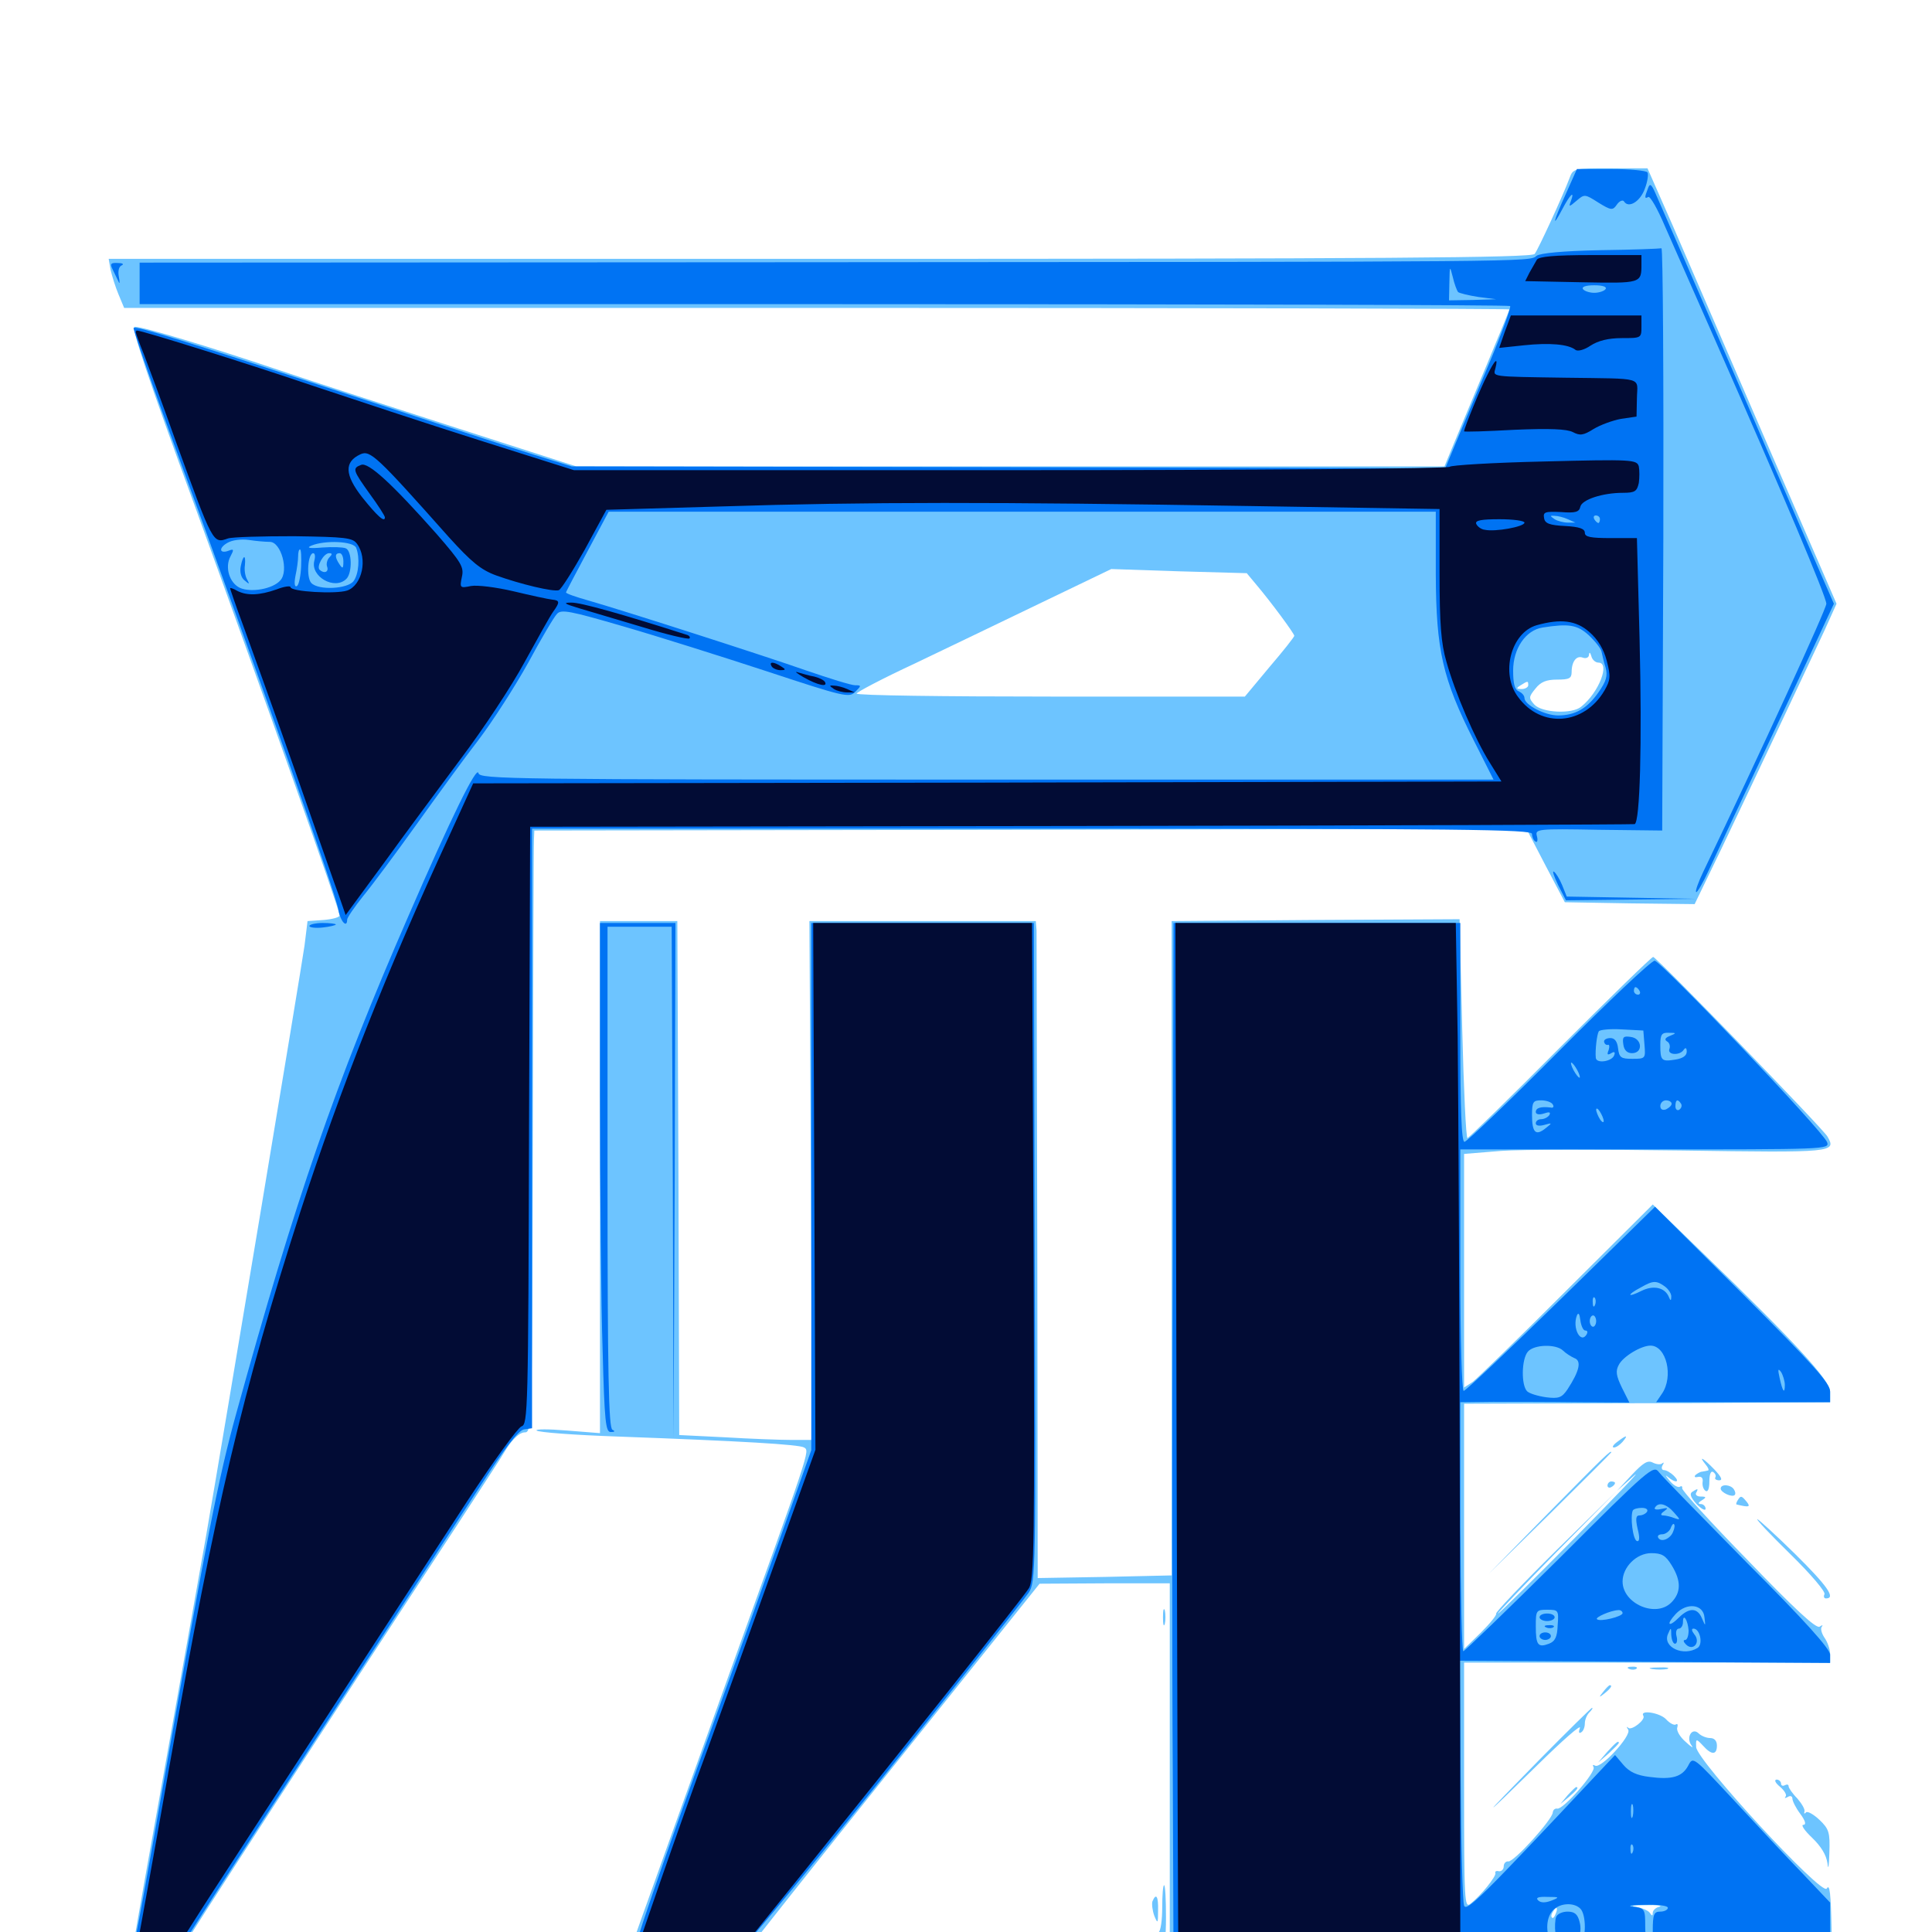 <svg xmlns="http://www.w3.org/2000/svg" viewBox="0 -1000 1000 1000">
	<path fill="#6dc4ff" d="M812.305 -907.617C809.18 -899.219 796.289 -871.094 794.336 -868.555C792.773 -866.602 716.602 -866.016 424.414 -866.016H56.25L57.227 -860.352C58.008 -857.031 59.766 -851.367 61.328 -847.656L64.258 -840.625H422.656C619.922 -840.625 781.25 -840.234 781.25 -839.844C781.25 -839.453 775.977 -826.562 769.531 -811.133C763.086 -795.703 755.469 -777.539 752.734 -770.898L747.656 -758.594H523.047H298.242L237.5 -778.125C204.102 -788.867 162.305 -802.344 144.531 -808.398C108.594 -820.508 74.219 -830.859 69.727 -830.859C67.773 -830.859 76.367 -804.883 100.977 -737.695C136.719 -639.453 175.781 -529.297 175.781 -526.172C175.781 -525.195 172.07 -524.219 167.578 -523.828L159.18 -523.242L157.617 -510.547C155.859 -498.047 115.82 -257.812 106.641 -204.883C103.906 -189.844 94.727 -137.5 85.938 -88.672C77.148 -39.844 69.531 3.32 68.945 7.031L67.969 13.867L336.328 13.477C513.672 13.086 605.859 13.672 608.398 14.844C610.938 16.211 670.117 16.602 780.273 16.406L948.242 15.82L948.047 0.195C947.656 -20.312 947.07 -25.195 945.508 -22.461C942.969 -18.555 878.32 -88.672 877.93 -95.703C877.734 -100.195 877.93 -100.195 881.445 -96.484C885.938 -91.406 888.672 -91.602 888.672 -96.484C888.672 -99.023 887.305 -100.391 885.156 -100.391C883.203 -100.391 880.469 -101.562 879.297 -102.734C875.781 -106.25 872.461 -100.586 875.586 -96.484C876.758 -94.922 875.391 -95.703 872.461 -98.438C869.531 -100.977 867.578 -104.297 868.164 -105.859C868.555 -107.227 868.359 -108.008 867.383 -107.422C866.602 -106.836 864.258 -108.008 862.305 -110.156C859.18 -113.477 848.633 -115.234 850.586 -111.914C851.953 -109.961 844.531 -104.102 842.773 -105.664C841.992 -106.641 841.797 -106.055 842.773 -104.688C844.531 -101.562 828.516 -84.18 825.586 -86.133C824.414 -86.719 824.219 -86.523 824.805 -85.352C826.367 -83.008 809.18 -63.281 806.055 -63.867C804.883 -64.062 803.906 -63.281 803.711 -61.914C803.711 -58.398 783.398 -35.938 780.664 -36.523C779.492 -36.719 778.32 -35.547 778.32 -33.984C778.32 -32.422 777.148 -31.25 775.781 -31.445C774.414 -31.836 773.633 -31.25 774.023 -30.469C774.414 -28.711 766.602 -18.945 761.133 -14.648C758.008 -12.109 757.812 -15.625 757.812 -75.781V-139.453H852.539H947.266V-143.945C947.266 -146.289 945.898 -150.195 944.336 -152.344C942.773 -154.688 942.188 -157.227 942.969 -158.008C943.75 -158.984 943.164 -158.984 941.797 -158.008C939.844 -157.031 928.516 -167.578 904.688 -192.383C885.547 -211.914 870.312 -228.711 870.703 -229.688C870.898 -230.664 870.312 -231.055 869.531 -230.469C868.555 -229.883 866.016 -231.25 864.062 -233.789C862.109 -236.133 861.719 -236.914 863.281 -235.547C867.188 -232.227 869.922 -232.617 866.406 -236.133C864.844 -237.695 862.5 -239.062 861.328 -239.062C860.156 -239.062 859.766 -240.234 860.547 -241.602C861.328 -242.773 861.328 -243.359 860.352 -242.578C859.57 -241.797 857.422 -241.992 855.469 -242.969C852.93 -244.336 850.586 -242.969 844.531 -236.523L836.914 -228.32L845.703 -236.133C850.586 -240.43 836.914 -226.172 815.43 -204.297C793.945 -182.617 775.977 -164.844 775.391 -164.844C774.805 -164.844 788.477 -179.102 805.664 -196.68L836.914 -228.32L805.273 -197.266C787.891 -180.078 774.023 -165.43 774.414 -164.844C774.805 -164.062 771.289 -159.766 766.602 -155.078L757.812 -146.484V-209.961V-273.438L819.922 -273.633C853.906 -273.633 896.484 -273.828 914.648 -274.023L947.266 -274.219V-279.688C947.266 -285.547 928.906 -305.469 881.25 -351.562L855.469 -376.562L810.938 -332.227C786.523 -307.812 764.648 -286.523 762.305 -284.766L757.812 -281.836V-342.188V-402.734L776.953 -404.297C787.305 -405.078 829.492 -405.078 870.703 -404.492C949.414 -403.32 950.586 -403.516 945.898 -411.719C943.555 -415.82 857.422 -504.688 855.664 -504.688C854.883 -504.688 833.203 -483.594 807.422 -457.812C781.836 -432.031 760.156 -410.938 759.57 -410.938C758.789 -410.938 757.617 -436.523 756.836 -467.578L755.469 -524.219L680.859 -523.828L606.445 -523.242V-353.906V-184.57L571.875 -183.789L537.109 -183.203L536.914 -348.438C536.719 -439.258 536.523 -515.625 536.523 -518.359L536.133 -523.242H477.539H418.945L419.727 -388.867L420.312 -254.688H409.766C403.906 -254.688 388.281 -255.273 375.391 -256.055L351.562 -257.227L351.172 -390.234L350.586 -523.242H330.664H310.547V-390.82V-258.203L293.359 -259.57C283.984 -260.352 276.953 -260.352 277.734 -259.57C278.711 -258.594 297.461 -257.227 319.727 -256.445C383.984 -254.102 413.672 -252.344 416.211 -250.781C419.141 -248.828 419.922 -251.172 375 -126.758C354.883 -70.898 335.742 -17.383 332.227 -7.617L325.977 9.961H209.961C146.094 9.961 93.75 9.766 93.75 9.375C93.75 8.398 173.242 -114.062 236.719 -210.742C247.852 -227.93 259.57 -245.703 262.305 -250.391C265.625 -255.469 269.141 -258.594 271.484 -258.594C275.391 -258.594 275.391 -260.352 275.781 -409.57C275.977 -492.383 276.172 -562.5 276.367 -565.234L276.562 -570.117L533.203 -570.508L790.039 -571.094L800 -551.953L809.961 -533.008L843.555 -532.422L877.148 -532.031L891.016 -560.742C906.25 -592.578 934.375 -652.344 944.336 -673.633L950.586 -687.5L914.648 -770.312C894.922 -816.016 872.852 -866.797 865.82 -883.203L852.734 -912.891H833.594C814.453 -912.891 814.258 -912.891 812.305 -907.617ZM650.195 -697.461C657.812 -688.477 669.922 -672.07 669.922 -670.898C669.922 -670.312 664.062 -662.891 657.031 -654.688L644.336 -639.453H543.945C488.672 -639.453 443.359 -640.039 443.359 -641.016C443.555 -641.797 456.836 -648.828 473.242 -656.445C489.648 -664.258 519.141 -678.516 539.062 -688.086L575.195 -705.469L610.156 -704.297L645.312 -703.32ZM827.344 -657.031C833.594 -657.031 827.539 -641.406 818.359 -634.18C813.672 -630.273 798.047 -631.055 794.141 -635.352C791.211 -638.672 791.211 -639.258 794.727 -643.555C797.461 -647.07 800.391 -648.242 806.055 -648.242C812.109 -648.242 813.477 -648.828 813.477 -652.148C813.477 -657.617 816.016 -660.938 819.336 -659.57C821.094 -658.984 822.461 -659.766 822.461 -661.133C822.656 -662.695 823.047 -662.305 823.633 -660.547C824.023 -658.594 825.781 -657.031 827.344 -657.031ZM791.016 -645.312C791.016 -644.336 789.453 -643.359 787.695 -643.359C784.766 -643.359 784.57 -643.75 787.109 -645.312C790.82 -647.656 791.016 -647.656 791.016 -645.312ZM605.469 -85.352V9.961H496.094C435.938 9.961 386.914 9.57 387.305 8.984C387.5 8.203 421.484 -34.57 462.891 -86.328L538.086 -180.273L571.875 -180.469H605.469ZM803.32 -165.43C804.492 -166.016 803.125 -166.406 799.805 -166.406C796.68 -166.406 795.508 -166.016 797.461 -165.43C799.219 -165.039 801.953 -165.039 803.32 -165.43ZM837.891 -164.062C837.891 -165.625 830.273 -164.844 829.297 -163.086C828.711 -162.305 830.469 -161.914 833.008 -162.5C835.742 -162.891 837.891 -163.672 837.891 -164.062ZM858.984 -13.086C857.031 -12.695 855.469 -11.133 855.469 -9.961C855.469 -8.203 855.078 -8.203 853.906 -9.961C853.125 -11.133 849.805 -12.5 846.68 -13.086C843.359 -13.477 845.703 -13.867 851.562 -13.867C857.422 -14.062 860.742 -13.672 858.984 -13.086ZM805.273 -9.57C804.688 -7.812 803.711 -6.836 803.32 -7.422C802.734 -8.008 802.93 -9.18 803.711 -10.352C805.469 -13.477 806.641 -12.891 805.273 -9.57ZM854.883 5.469C854.297 7.031 853.711 6.445 853.711 4.297C853.516 2.148 854.102 0.977 854.688 1.758C855.273 2.344 855.469 4.102 854.883 5.469ZM601.953 -162.891C601.953 -159.18 602.344 -157.617 602.93 -159.57C603.32 -161.328 603.32 -164.453 602.93 -166.406C602.344 -168.164 601.953 -166.602 601.953 -162.891ZM601.562 -12.695C601.562 -6.25 600.781 -0.391 599.609 0.195C598.633 0.781 597.656 2.344 597.656 3.32C597.656 4.492 598.438 4.688 599.609 4.102C600.781 3.516 600.977 4.297 600.391 5.859C599.805 7.617 600.195 8.984 601.367 8.984C602.734 8.984 603.516 3.125 603.516 -7.617C603.516 -16.797 603.125 -24.219 602.539 -24.219C601.953 -24.219 601.562 -18.945 601.562 -12.695ZM596.484 -15.82C596.094 -14.453 596.484 -11.133 597.461 -8.398C599.219 -4.102 599.414 -4.297 599.414 -11.133C599.609 -18.359 598.438 -20.508 596.484 -15.82ZM837.109 -253.711C834.961 -252.148 834.18 -250.781 835.352 -250.781C836.523 -250.781 838.477 -252.148 839.844 -253.711C842.969 -257.422 841.992 -257.422 837.109 -253.711ZM801.758 -217.188L770.508 -185.352L802.344 -216.602C819.727 -233.789 833.984 -248.047 833.984 -248.242C833.984 -249.805 830.664 -246.484 801.758 -217.188ZM882.812 -241.992C884.18 -240.43 884.766 -238.867 883.984 -238.867C883.398 -238.672 882.031 -238.477 881.055 -238.281C880.078 -238.281 878.516 -237.305 877.539 -236.523C876.758 -235.547 877.344 -235.156 878.906 -235.547C880.664 -235.938 881.641 -234.961 881.25 -232.812C881.055 -231.055 881.641 -229.102 882.812 -228.32C883.984 -227.539 884.766 -229.492 884.766 -233.203C884.766 -236.914 885.547 -238.867 886.719 -238.086C887.891 -237.305 888.281 -236.133 887.891 -235.352C887.305 -234.57 888.281 -233.789 889.844 -233.789C891.797 -233.789 891.016 -235.547 887.305 -239.453C881.836 -245.117 878.711 -247.07 882.812 -241.992ZM832.031 -231.055C832.031 -232.227 833.008 -233.203 833.984 -233.203C835.156 -233.203 835.938 -232.812 835.938 -232.422C835.938 -231.836 835.156 -230.859 833.984 -230.273C833.008 -229.688 832.031 -230.078 832.031 -231.055ZM890.625 -229.492C890.625 -227.539 896.484 -224.805 897.852 -226.172C898.438 -226.758 898.242 -227.93 897.461 -229.102C895.898 -231.641 890.625 -232.031 890.625 -229.492ZM875.781 -227.734C874.414 -226.758 875.195 -224.805 878.125 -221.484C880.664 -218.945 882.812 -217.773 882.812 -219.141C882.812 -220.312 881.641 -221.484 880.469 -221.484C878.711 -221.484 878.906 -222.266 880.859 -223.438C883.398 -225 883.203 -225.391 880.273 -225.391C878.32 -225.391 877.344 -226.367 877.93 -227.344C879.297 -229.688 878.711 -229.688 875.781 -227.734ZM899.414 -223.438C898.828 -222.461 898.438 -221.484 898.828 -221.289C905.273 -219.727 906.25 -219.922 904.102 -222.656C901.367 -225.977 900.977 -225.977 899.414 -223.438ZM926.953 -195.312C937.305 -185.156 945.117 -175.977 944.336 -174.805C943.75 -173.633 944.141 -172.656 945.117 -172.656C950.391 -172.656 945.898 -179.102 929.102 -195.703C918.945 -205.664 910.156 -213.672 909.57 -213.672C908.789 -213.672 916.602 -205.469 926.953 -195.312ZM843.359 -136.133C841.797 -136.719 842.383 -137.305 844.531 -137.305C846.68 -137.5 847.852 -136.914 847.07 -136.328C846.484 -135.742 844.727 -135.547 843.359 -136.133ZM855.078 -136.133C852.539 -136.523 854.102 -136.914 858.398 -136.914C862.695 -137.109 864.648 -136.719 862.891 -136.133C860.938 -135.742 857.422 -135.742 855.078 -136.133ZM829.883 -124.414C827.344 -121.289 827.539 -121.094 830.664 -123.633C833.789 -126.172 834.766 -127.734 833.203 -127.734C832.812 -127.734 831.25 -126.172 829.883 -124.414ZM796.875 -89.258C765.234 -57.031 765.039 -56.25 796.094 -86.719C808.594 -99.023 818.359 -107.617 817.773 -105.664C816.992 -103.516 817.188 -102.539 818.359 -103.32C819.531 -103.906 820.312 -106.055 820.312 -108.008C820.312 -109.766 821.289 -112.305 822.656 -113.672C824.023 -115.039 824.609 -116.016 824.023 -116.016C823.633 -116.016 811.328 -103.906 796.875 -89.258ZM831.836 -93.164L827.148 -87.695L832.617 -92.383C835.547 -95.117 837.891 -97.461 837.891 -97.852C837.891 -99.414 836.328 -98.047 831.836 -93.164ZM921.289 -75.195C923.633 -73.242 925 -70.898 924.219 -70.117C923.438 -69.141 924.023 -69.141 925.391 -69.922C926.562 -70.703 927.734 -70.312 927.734 -69.141C927.734 -67.773 929.492 -64.258 931.836 -61.133C934.57 -57.422 934.961 -55.469 933.398 -55.469C932.031 -55.469 933.984 -52.539 937.891 -48.828C942.578 -44.336 945.312 -39.844 945.898 -35.547C946.289 -31.641 946.68 -33.789 946.875 -41.016C947.266 -51.562 946.68 -53.32 941.797 -58.008C938.672 -60.938 935.547 -62.695 934.766 -61.914C933.984 -60.938 933.594 -61.328 933.984 -62.305C934.375 -63.477 932.617 -66.406 930.273 -69.141C927.734 -71.68 925.781 -74.609 925.781 -75.391C925.781 -76.367 925 -76.562 923.828 -75.977C922.852 -75.391 921.875 -75.781 921.875 -76.758C921.875 -77.93 920.703 -78.906 919.531 -78.906C918.164 -78.711 918.945 -77.148 921.289 -75.195ZM811.328 -70.703L807.617 -66.211L812.109 -69.922C816.211 -73.438 817.383 -75 815.82 -75C815.43 -75 813.477 -73.047 811.328 -70.703Z"/>
	<path fill="#0073f3" d="M810.547 -899.805C803.906 -885.156 802.93 -880.859 808.789 -891.992C812.695 -899.414 815.234 -901.758 813.086 -895.898C811.914 -892.773 812.109 -892.773 816.016 -896.094C820.117 -899.609 820.312 -899.609 827.344 -895.117C833.984 -891.016 834.766 -891.016 836.914 -894.141C838.281 -896.094 840.039 -896.68 840.625 -895.703C842.969 -891.992 849.023 -895.703 851.367 -902.344C852.734 -905.859 853.32 -909.766 852.734 -910.742C852.148 -911.719 843.555 -912.5 833.984 -912.5H816.211ZM852.93 -902.344C851.172 -897.852 851.172 -896.875 853.125 -898.047C854.102 -898.633 858.008 -891.797 861.719 -883.008C865.625 -874.219 877.148 -848.047 887.305 -825C922.852 -744.336 945.312 -691.016 945.312 -687.5C945.312 -684.766 911.719 -611.523 881.641 -548.828C879.102 -543.555 877.344 -538.672 877.93 -538.281C878.32 -537.695 881.445 -542.969 884.57 -549.805C887.695 -556.641 899.219 -581.25 910.156 -604.297C921.094 -627.344 934.375 -655.664 939.648 -666.992L949.219 -687.5L940.234 -708.008C935.352 -719.141 925 -743.359 916.992 -761.523C904.102 -791.797 862.891 -886.328 856.836 -900C854.688 -904.883 853.906 -905.273 852.93 -902.344ZM828.32 -870.508C808.789 -870.117 797.07 -868.945 795.312 -867.578C791.602 -864.453 796.68 -864.453 408.789 -864.258L72.266 -864.062V-853.32V-842.578H426.367C621.289 -842.578 781.055 -842.188 781.641 -841.602C782.227 -841.016 777.344 -827.539 770.703 -811.719C764.062 -795.898 756.25 -777.344 753.32 -770.312L748.047 -757.617L521.875 -758.203L295.898 -758.594L276.367 -764.648C265.625 -767.969 222.656 -782.031 180.664 -795.703C96.094 -823.438 70.312 -831.445 69.141 -830.273C68.75 -829.883 76.367 -807.617 86.133 -780.859C136.719 -642.969 173.633 -538.086 175.195 -528.906C176.172 -523.047 179.688 -519.336 179.688 -524.023C179.688 -525 183.398 -530.469 188.086 -536.328C192.773 -541.992 205.078 -558.594 215.43 -573.047C225.781 -587.5 240.234 -607.422 247.656 -616.992C255.078 -626.758 266.602 -644.727 273.438 -657.031C280.078 -669.336 286.719 -680.664 288.281 -682.227C290.43 -684.766 295.117 -683.789 322.656 -675.781C340.234 -670.703 373.633 -660.156 396.875 -652.539C437.109 -639.258 439.648 -638.672 442.773 -641.992C445.898 -645.117 445.898 -645.312 442.578 -645.312C440.625 -645.312 429.297 -648.828 417.383 -652.93C393.945 -661.133 322.656 -683.984 304.297 -689.258C298.047 -691.016 292.969 -692.773 292.969 -693.359C292.969 -693.75 298.047 -703.32 304.102 -714.648L315.039 -735.156H529.102H743.164V-702.539C743.359 -663.281 746.68 -648.633 762.891 -616.602L773.047 -596.484H510.742C264.062 -596.484 248.242 -596.68 247.656 -599.805C246.875 -604.102 233.398 -576.562 211.523 -526.172C173.438 -438.867 152.93 -379.297 122.266 -268.359C113.086 -235.156 107.031 -204.102 84.961 -78.906C77.93 -38.672 71.289 -2.148 70.312 2.148C69.336 6.445 68.359 10.547 68.359 11.328C68.359 12.305 73.633 12.891 79.883 12.891C87.891 12.891 91.602 12.109 92.383 10.156C92.969 8.594 124.023 -39.453 161.328 -96.68C198.633 -154.102 237.695 -214.258 248.242 -230.273C261.328 -250.586 268.359 -259.766 271.289 -260.156L275.391 -260.742V-416.016V-571.094H534.18C758.203 -571.094 792.969 -570.703 792.969 -568.359C792.969 -566.797 793.75 -565.039 794.727 -564.453C795.703 -563.672 796.094 -565.039 795.508 -567.188C794.531 -570.898 795.312 -571.094 827.344 -570.508L860.352 -570.117L860.938 -721.094C861.133 -803.906 860.742 -871.68 859.961 -871.484C858.984 -871.289 844.922 -870.703 828.32 -870.508ZM754.688 -848.828C755.469 -848.242 760.156 -847.07 765.234 -846.289L774.414 -845.117L762.305 -844.727L750 -844.531L750.195 -853.906C750.391 -862.695 750.391 -862.695 751.953 -856.641C752.734 -853.125 754.102 -849.609 754.688 -848.828ZM804.297 -850.977C806.055 -851.562 804.102 -851.953 799.805 -851.758C795.508 -851.758 793.945 -851.367 796.484 -850.977C798.828 -850.586 802.344 -850.586 804.297 -850.977ZM831.055 -850.391C830.469 -849.414 827.734 -848.438 825.195 -848.438C822.656 -848.438 819.922 -849.414 819.336 -850.391C818.555 -851.562 820.898 -852.344 825.195 -852.344C829.492 -852.344 831.836 -851.562 831.055 -850.391ZM839.258 -851.172C840.039 -851.758 838.867 -852.344 836.719 -852.148C834.57 -852.148 833.984 -851.562 835.547 -850.977C836.914 -850.391 838.672 -850.586 839.258 -851.172ZM809.961 -841.406C810.742 -841.992 809.57 -842.578 807.422 -842.383C805.273 -842.383 804.688 -841.797 806.25 -841.211C807.617 -840.625 809.375 -840.82 809.961 -841.406ZM793.555 -772.852C799.023 -773.242 794.531 -773.438 783.203 -773.438C771.875 -773.438 767.383 -773.242 773.047 -772.852C778.516 -772.461 787.891 -772.461 793.555 -772.852ZM811.523 -731.25L815.43 -729.492H811.523C809.375 -729.492 806.25 -730.273 804.688 -731.25C802.148 -733.008 802.148 -733.203 804.688 -733.008C806.25 -733.008 809.375 -732.227 811.523 -731.25ZM828.125 -731.25C828.125 -730.273 827.734 -729.297 827.344 -729.297C826.758 -729.297 825.781 -730.273 825.195 -731.25C824.609 -732.422 825 -733.203 825.977 -733.203C827.148 -733.203 828.125 -732.422 828.125 -731.25ZM841.992 -729.688C843.555 -730.273 842.578 -731.055 840.039 -731.836C836.719 -732.617 835.938 -732.422 837.5 -730.859C838.477 -729.883 840.625 -729.297 841.992 -729.688ZM139.648 -719.531C145.508 -719.531 149.609 -704.492 145.117 -699.609C141.211 -695.117 129.883 -693.164 124.219 -695.703C118.75 -698.242 116.211 -706.445 119.336 -712.109C121.094 -715.43 121.094 -716.016 118.555 -715.039C113.672 -713.086 112.891 -716.211 117.578 -718.945C120.117 -720.508 125 -721.094 128.906 -720.508C132.617 -719.922 137.5 -719.531 139.648 -719.531ZM184.375 -716.406C186.328 -711.328 185.742 -702.93 183.008 -699.219C179.883 -695.117 164.844 -694.336 161.133 -698.242C158.398 -701.172 159.375 -713.672 162.109 -713.672C163.086 -713.672 163.281 -711.914 162.695 -709.766C160.547 -701.562 173.242 -694.336 179.297 -700.391C182.422 -703.516 182.227 -715.039 178.906 -716.211C177.539 -716.797 172.07 -716.992 166.797 -716.602C160.156 -716.016 158.398 -716.406 161.133 -717.578C168.164 -720.508 183.008 -719.922 184.375 -716.406ZM155.859 -706.836C155.664 -701.953 154.688 -697.266 153.711 -696.68C152.539 -695.898 152.148 -697.852 152.93 -701.953C153.711 -705.469 154.297 -709.961 154.297 -711.914C154.297 -714.062 154.688 -715.625 155.273 -715.625C155.859 -715.625 156.055 -711.719 155.859 -706.836ZM170.508 -711.523C169.336 -710.352 168.75 -708.008 169.336 -706.641C170.312 -703.906 167.773 -702.93 165.43 -705.078C163.672 -706.836 167.578 -713.672 170.312 -713.672C172.07 -713.672 172.07 -713.086 170.508 -711.523ZM177.734 -709.375C177.734 -705.664 177.344 -705.469 175.781 -707.812C173.242 -711.523 173.242 -713.672 175.781 -713.672C176.953 -713.672 177.734 -711.719 177.734 -709.375ZM247.656 -699.609L254.102 -700.977L248.242 -703.125C243.359 -705.078 242.188 -704.883 241.211 -702.344C239.648 -698.438 240.234 -698.047 247.656 -699.609ZM176.758 -701.953C177.344 -703.125 177.148 -703.906 175.977 -703.906C175 -703.906 173.438 -703.125 172.852 -701.953C172.266 -700.977 172.461 -700 173.633 -700C174.609 -700 176.172 -700.977 176.758 -701.953ZM822.266 -671.289C825.586 -668.164 828.516 -664.453 828.906 -662.891C829.297 -661.328 830.078 -657.422 831.055 -654.492C832.227 -650.195 831.445 -647.461 827.344 -641.602C821.484 -633.203 815.234 -629.688 806.445 -629.688C799.609 -629.688 789.062 -635.156 789.062 -638.672C789.062 -640.039 787.695 -641.406 786.133 -642.188C783.984 -642.969 783.203 -646.094 783.203 -652.93C783.203 -664.258 789.648 -673.828 798.438 -675.195C812.109 -677.344 816.406 -676.562 822.266 -671.289ZM124.609 -706.836C124.023 -703.906 124.805 -700.977 126.562 -699.609C129.102 -697.461 129.297 -697.461 127.93 -700C126.953 -701.562 126.367 -704.883 126.758 -707.422C127.344 -713.281 125.781 -712.891 124.609 -706.836ZM58.203 -860.742C59.18 -858.789 60.547 -855.859 61.328 -854.297C61.914 -852.734 62.109 -853.711 61.523 -856.641C60.938 -859.766 61.523 -862.109 63.086 -862.695C64.258 -863.281 63.477 -863.867 60.938 -863.867C57.422 -864.062 56.836 -863.477 58.203 -860.742ZM806.445 -541.992L810.547 -533.984L844.336 -534.375L877.93 -534.766L844.531 -535.352L810.938 -535.938L808.594 -541.797C807.227 -545.117 805.273 -548.242 804.297 -548.828C803.32 -549.414 804.297 -546.484 806.445 -541.992ZM160.156 -520.703C160.156 -521.484 163.281 -522.266 166.992 -522.266C170.703 -522.266 173.828 -521.875 173.828 -521.484C173.828 -521.094 170.703 -520.312 166.992 -519.922C163.281 -519.531 160.156 -519.922 160.156 -520.703ZM310.547 -433.008C310.547 -383.789 311.133 -324.414 311.914 -301.172C312.891 -264.062 313.477 -258.594 316.211 -258.789C318.164 -258.789 318.555 -259.18 316.992 -259.961C315.039 -260.742 314.453 -288.672 314.453 -390.625V-520.312H331.055H347.656L348.242 -388.086L348.633 -255.664L349.219 -389.062L349.609 -522.266H330.078H310.547ZM419.922 -385.742V-249.414L405.469 -208.594C397.461 -186.133 382.031 -143.164 371.094 -113.086C341.211 -31.055 326.367 12.305 327.539 13.672C329.102 15.234 372.656 15.234 378.516 13.672C381.445 12.891 408.594 -19.727 455.859 -78.711C495.703 -128.711 530.273 -172.461 532.422 -175.586C536.133 -181.25 536.133 -185.742 535.547 -351.953L535.156 -522.266H477.539H419.922ZM607.031 -351.953C606.641 -258.203 606.641 -137.305 607.031 -83.203L607.422 14.844H777.344H947.266V-0.195V-15.234L933.203 -30.078C925.391 -38.086 909.375 -55.273 897.656 -67.969C876.367 -90.82 876.367 -91.016 873.828 -86.133C870.703 -80.273 865.43 -78.711 853.711 -80.273C847.266 -81.055 843.359 -82.812 840.234 -86.523L835.938 -91.602L826.562 -81.641C767.773 -18.945 758.984 -10.156 757.812 -13.672C757.031 -15.625 756.25 -44.922 756.055 -78.711L755.664 -140.43L851.367 -139.844L947.266 -139.258V-143.555C947.266 -146.484 934.18 -161.133 904.297 -191.016C880.859 -214.844 860.156 -235.938 858.594 -238.086C855.859 -241.797 853.516 -239.844 807.227 -193.555C780.469 -166.992 758.008 -145.312 757.422 -145.312C756.641 -145.312 756.055 -174.414 755.859 -209.766V-274.219L772.852 -274.414C782.422 -274.414 801.953 -274.414 816.797 -274.219L843.359 -274.023L839.453 -281.836C836.523 -287.891 836.133 -290.43 837.891 -293.555C840.039 -297.852 849.414 -303.516 854.297 -303.516C862.5 -303.516 866.406 -287.5 860.156 -278.516L857.227 -274.219H902.148H947.266V-279.688C947.266 -283.984 939.062 -293.164 901.953 -330.273L856.641 -375.391L808.008 -327.734C781.25 -301.562 758.594 -280.078 757.617 -280.078C756.641 -280.078 755.859 -306.445 755.859 -342.578V-405.078H851.562C945.312 -405.078 947.07 -405.078 945.703 -408.789C943.555 -414.648 859.57 -502.734 856.445 -502.734C854.688 -502.734 832.422 -481.641 806.836 -455.859C781.25 -430.078 759.18 -408.984 758.008 -408.984C756.445 -408.984 755.859 -425.391 755.859 -465.625V-522.266H681.641H607.422ZM848.633 -487.109C849.219 -486.133 848.828 -485.156 847.852 -485.156C846.68 -485.156 845.703 -486.133 845.703 -487.109C845.703 -488.281 846.094 -489.062 846.484 -489.062C847.07 -489.062 848.047 -488.281 848.633 -487.109ZM851.172 -459.375C851.758 -452.148 851.758 -451.953 844.922 -451.953C839.062 -451.953 838.086 -452.539 837.5 -457.422C837.109 -460.938 835.742 -462.695 833.594 -462.695C831.641 -462.695 830.078 -461.914 830.273 -460.742C830.469 -459.766 831.25 -458.984 832.227 -459.18C833.008 -459.57 833.203 -458.203 832.617 -456.445C831.641 -454.102 832.031 -453.711 833.984 -454.883C835.547 -455.859 836.133 -455.469 835.547 -453.906C834.57 -450.586 826.172 -449.219 825.977 -452.539C825.586 -456.445 826.562 -464.648 827.539 -466.211C828.125 -466.992 833.398 -467.578 839.453 -467.188L850.586 -466.602ZM864.453 -463.867C861.914 -462.891 861.328 -461.914 862.891 -460.938C864.062 -460.352 864.648 -458.594 864.062 -457.031C862.891 -453.906 869.531 -453.516 871.484 -456.641C872.461 -458.008 873.047 -457.617 873.047 -455.664C873.047 -453.516 870.898 -452.148 867.188 -451.562C859.961 -450.391 859.375 -450.977 859.375 -459.18C859.375 -464.648 860.156 -465.625 863.867 -465.43C867.773 -465.43 867.773 -465.234 864.453 -463.867ZM886.133 -460.547C886.914 -461.133 885.742 -461.719 883.594 -461.523C881.445 -461.523 880.859 -460.938 882.422 -460.352C883.789 -459.766 885.547 -459.961 886.133 -460.547ZM880.859 -453.711C880.859 -454.883 880.078 -456.25 878.906 -456.836C877.93 -457.422 876.953 -456.641 876.953 -455.078C876.953 -453.32 877.93 -451.953 878.906 -451.953C880.078 -451.953 880.859 -452.734 880.859 -453.711ZM886.719 -453.125C886.719 -453.516 885.938 -453.906 884.766 -453.906C883.789 -453.906 882.812 -452.93 882.812 -451.758C882.812 -450.781 883.789 -450.391 884.766 -450.977C885.938 -451.562 886.719 -452.539 886.719 -453.125ZM816.406 -446.094C817.578 -443.945 817.969 -442.188 817.578 -442.188C816.992 -442.188 815.625 -443.945 814.453 -446.094C813.281 -448.242 812.891 -450 813.281 -450C813.867 -450 815.234 -448.242 816.406 -446.094ZM803.711 -428.32C804.492 -427.148 803.906 -426.367 802.539 -426.758C797.461 -427.344 794.922 -426.562 794.922 -424.414C794.922 -423.242 796.68 -422.852 799.023 -423.633C801.953 -424.609 802.734 -424.414 801.953 -422.852C801.172 -421.68 799.219 -420.703 797.656 -420.703C796.094 -420.703 794.922 -419.727 794.922 -418.555C794.922 -417.383 796.68 -416.992 799.414 -417.773C803.516 -418.945 803.516 -418.75 800 -416.016C794.922 -411.914 792.969 -413.672 792.969 -422.852C792.969 -429.688 793.555 -430.469 797.656 -430.469C800.391 -430.469 803.125 -429.492 803.711 -428.32ZM857.422 -428.125C857.422 -430.273 848.047 -430.664 846.68 -428.516C845.898 -427.344 848.047 -426.562 851.367 -426.562C854.688 -426.562 857.422 -427.344 857.422 -428.125ZM865.234 -428.711C865.234 -427.734 863.867 -426.562 862.305 -425.781C860.547 -425.195 859.375 -425.781 859.375 -427.539C859.375 -429.102 860.742 -430.469 862.305 -430.469C863.867 -430.469 865.234 -429.688 865.234 -428.711ZM870.117 -428.711C870.703 -427.734 870.312 -426.367 869.141 -425.586C868.164 -425 867.188 -425.781 867.188 -427.344C867.188 -430.859 868.359 -431.445 870.117 -428.711ZM830.078 -419.727C830.078 -418.75 829.102 -419.141 828.125 -420.703C827.148 -422.266 826.172 -424.609 826.172 -425.586C826.172 -426.758 827.148 -426.172 828.125 -424.609C829.102 -423.047 830.078 -420.898 830.078 -419.727ZM861.914 -333.984C863.672 -332.617 865.234 -330.273 865.039 -328.711C865.039 -326.758 864.648 -326.562 863.867 -328.516C861.914 -333.594 855.859 -334.961 849.609 -331.836C842.188 -328.125 841.797 -329.688 849.219 -333.594C855.664 -337.305 857.422 -337.305 861.914 -333.984ZM825.586 -324.609C825 -323.047 824.414 -323.633 824.414 -325.781C824.219 -327.93 824.805 -329.102 825.391 -328.32C825.977 -327.734 826.172 -325.977 825.586 -324.609ZM820.508 -311.328C821.68 -311.328 821.875 -310.547 821.289 -309.375C818.164 -304.102 813.672 -312.695 816.211 -319.141C816.992 -320.898 817.578 -319.922 817.969 -316.797C818.359 -313.672 819.531 -311.328 820.508 -311.328ZM826.172 -316.211C826.172 -314.648 825.391 -313.281 824.609 -313.281C823.633 -313.281 822.852 -314.648 822.852 -316.211C822.852 -317.773 823.633 -319.141 824.609 -319.141C825.391 -319.141 826.172 -317.773 826.172 -316.211ZM808.984 -300.977C810.352 -299.609 813.086 -297.852 814.844 -297.07C818.75 -295.703 817.578 -290.43 811.328 -280.859C808.398 -276.562 806.836 -275.977 800.391 -276.758C796.094 -277.344 791.602 -278.711 790.43 -279.883C787.305 -283.008 787.5 -296.484 790.82 -300.391C793.945 -304.102 805.273 -304.492 808.984 -300.977ZM923.828 -283.203C923.828 -278.125 922.656 -279.688 921.094 -286.914C920.117 -291.211 920.312 -291.992 921.875 -289.844C922.852 -288.281 923.828 -285.156 923.828 -283.203ZM866.406 -217.188C869.922 -213.281 869.922 -213.086 866.602 -214.258C864.648 -215.039 861.914 -215.625 860.742 -215.625C859.375 -215.625 859.57 -216.602 861.328 -217.773C863.672 -219.531 863.477 -219.727 859.766 -218.945C857.422 -218.359 855.859 -218.75 856.641 -219.727C858.398 -222.656 862.5 -221.68 866.406 -217.188ZM852.539 -217.578C851.953 -216.602 850.195 -215.625 848.633 -215.625C846.68 -215.625 846.484 -213.867 847.656 -208.594C848.828 -204.102 848.633 -201.953 847.266 -202.344C845.117 -203.125 843.75 -215.039 845.117 -218.164C845.508 -218.945 847.656 -219.531 849.805 -219.531C851.953 -219.531 853.125 -218.75 852.539 -217.578ZM866.016 -207.227C864.648 -203.516 859.961 -201.562 858.398 -203.906C857.617 -205.078 858.594 -205.859 860.352 -205.859C861.914 -205.859 863.867 -207.227 864.648 -208.789C865.234 -210.547 866.016 -211.523 866.406 -211.133C866.992 -210.742 866.797 -208.984 866.016 -207.227ZM865.234 -189.844C870.312 -181.641 870.117 -175.586 865.039 -170.508C857.031 -162.5 839.844 -169.922 839.844 -181.445C839.844 -188.867 847.07 -196.094 854.688 -196.094C860.156 -196.094 862.109 -194.922 865.234 -189.844ZM882.227 -162.891C882.812 -158.008 882.812 -158.008 880.859 -162.5C878.516 -167.969 874.219 -167.969 868.945 -162.695C863.672 -157.422 862.109 -158.984 867.383 -164.648C873.047 -170.703 881.641 -169.727 882.227 -162.891ZM806.25 -158.789C806.055 -152.734 804.883 -150.391 801.758 -149.219C796.094 -147.07 794.922 -148.438 794.922 -158.203C794.922 -166.406 795.117 -166.797 800.781 -166.797C806.641 -166.797 806.836 -166.602 806.25 -158.789ZM839.844 -165.039C839.844 -163.281 828.125 -160.352 826.562 -161.914C825.586 -162.891 833.594 -166.406 837.5 -166.602C838.672 -166.797 839.844 -166.016 839.844 -165.039ZM874.023 -156.055C874.023 -153.32 873.242 -151.172 872.266 -151.172C871.094 -151.172 871.289 -150.195 872.656 -148.828C876.367 -145.117 880.469 -150 876.953 -154.102C875.586 -155.859 875.391 -157.031 876.562 -157.031C879.883 -157.031 881.641 -149.023 878.711 -147.07C871.289 -142.383 860.547 -147.461 863.281 -154.102C864.844 -157.812 865.039 -157.812 865.039 -153.711C865.234 -151.172 866.016 -149.219 866.992 -149.219C867.969 -149.219 868.359 -150.977 867.773 -153.125C867.188 -155.273 867.773 -157.031 868.945 -157.031C870.117 -157.031 871.094 -158.594 871.094 -160.352C871.094 -165.43 873.633 -161.523 874.023 -156.055ZM838.477 -153.711C839.648 -154.297 838.281 -154.688 834.961 -154.688C831.836 -154.688 830.664 -154.297 832.617 -153.711C834.375 -153.32 837.109 -153.32 838.477 -153.711ZM845.117 -59.961C844.531 -58.008 844.141 -59.18 844.141 -62.305C844.141 -65.625 844.531 -66.992 845.117 -65.82C845.508 -64.453 845.508 -61.719 845.117 -59.961ZM845.117 -41.406C844.531 -39.844 843.945 -40.43 843.945 -42.578C843.75 -44.727 844.336 -45.898 844.922 -45.117C845.508 -44.531 845.703 -42.773 845.117 -41.406ZM802.93 -16.211C799.805 -15.039 797.461 -15.039 796.094 -16.406C794.727 -17.773 796.289 -18.359 800.977 -18.164C807.227 -18.164 807.422 -17.969 802.93 -16.211ZM817.969 -12.109C821.094 -8.984 821.094 3.516 817.969 6.641C814.258 10.352 805.078 9.57 802.734 5.273C799.805 -0.391 800.391 -7.812 803.906 -11.328C807.422 -15.039 814.648 -15.43 817.969 -12.109ZM863.281 -12.5C863.281 -11.523 861.523 -10.547 859.375 -10.547C856.055 -10.547 855.469 -9.18 855.469 -0.586C855.469 5.469 854.688 8.789 853.516 8.008C852.539 7.422 851.562 2.539 851.562 -2.734C851.562 -11.914 851.367 -12.305 845.312 -13.086C841.797 -13.477 844.336 -14.062 851.172 -14.062C858.203 -14.258 863.281 -13.672 863.281 -12.5ZM890.039 -13.281C890.82 -13.867 889.648 -14.453 887.5 -14.258C885.352 -14.258 884.766 -13.672 886.328 -13.086C887.695 -12.5 889.453 -12.695 890.039 -13.281ZM890.625 -7.812C890.625 -8.203 889.844 -8.594 888.672 -8.594C887.695 -8.594 886.719 -7.617 886.719 -6.445C886.719 -5.469 887.695 -5.078 888.672 -5.664C889.844 -6.25 890.625 -7.227 890.625 -7.812ZM890.625 5.859C890.625 5.469 889.844 5.078 888.672 5.078C887.695 5.078 886.719 6.055 886.719 7.227C886.719 8.203 887.695 8.594 888.672 8.008C889.844 7.422 890.625 6.445 890.625 5.859ZM840.234 -459.375C840.625 -456.445 842.188 -454.883 844.727 -454.883C850.586 -454.883 850 -462.5 844.141 -463.281C840.234 -463.867 839.648 -463.281 840.234 -459.375ZM796.875 -162.891C796.875 -161.914 798.633 -160.938 800.781 -160.938C802.93 -160.938 804.688 -161.914 804.688 -162.891C804.688 -164.062 802.93 -164.844 800.781 -164.844C798.633 -164.844 796.875 -164.062 796.875 -162.891ZM800.391 -157.617C798.828 -158.203 799.414 -158.789 801.562 -158.789C803.711 -158.984 804.883 -158.398 804.102 -157.812C803.516 -157.227 801.758 -157.031 800.391 -157.617ZM796.875 -153.125C796.875 -152.148 798.242 -151.172 799.805 -151.172C801.367 -151.172 802.734 -152.148 802.734 -153.125C802.734 -154.297 801.367 -155.078 799.805 -155.078C798.242 -155.078 796.875 -154.297 796.875 -153.125ZM805.469 -7.812C804.883 -6.25 804.688 -2.539 805.078 0.586C805.469 4.883 806.641 6.055 810.352 6.055C816.211 6.055 819.336 1.367 817.578 -5.273C816.602 -9.18 815.039 -10.547 811.328 -10.547C808.789 -10.547 806.055 -9.375 805.469 -7.812Z"/>
	<path fill="#020c35" d="M795.508 -865.625C794.727 -864.258 792.969 -861.133 791.602 -858.789L789.453 -854.492L818.555 -853.906C849.609 -853.32 849.609 -853.32 849.609 -863.281V-867.969H823.438C804.492 -867.969 796.68 -867.188 795.508 -865.625ZM778.906 -828.32L775.977 -819.922L788.867 -821.289C801.953 -822.656 811.719 -821.875 815.43 -818.945C816.602 -817.969 820.117 -818.945 823.242 -821.094C827.148 -823.633 832.422 -825 839.453 -825C849.414 -825 849.609 -825 849.609 -830.859V-836.719H815.82H782.031ZM70.312 -827.93C70.312 -827.539 72.07 -822.461 74.414 -816.797C76.562 -811.133 84.18 -790.82 91.016 -771.484C110.352 -718.359 110.156 -718.555 117.969 -721.289C120.312 -722.07 135.547 -722.461 152.148 -722.461C178.906 -722.07 182.422 -721.68 184.766 -718.555C190.43 -710.938 187.5 -697.07 179.688 -694.336C173.828 -692.383 150.391 -693.75 150.391 -696.094C150.391 -696.875 147.07 -696.484 143.164 -694.922C134.18 -691.797 127.93 -691.602 122.852 -694.141C120.898 -695.312 119.141 -695.898 119.141 -695.508C119.141 -694.922 122.266 -685.938 126.172 -675.391C139.062 -639.844 150.586 -607.422 161.133 -576.953C166.992 -560.352 173.242 -542.188 175.391 -536.523L178.906 -526.367L198.438 -552.93C208.984 -567.578 227.148 -591.992 238.477 -607.227C250 -622.461 264.844 -644.922 271.484 -657.227C278.125 -669.336 284.766 -681.25 286.328 -683.398C289.844 -688.281 289.844 -689.258 285.742 -689.648C283.789 -689.844 274.805 -691.797 265.82 -693.945C256.641 -696.094 247.07 -697.266 243.75 -696.68C238.086 -695.508 237.891 -695.703 239.062 -701.367C240.234 -706.445 238.867 -708.789 225.977 -723.633C202.93 -749.609 190.625 -760.938 186.914 -759.375C182.227 -757.617 182.617 -756.641 191.406 -744.336C195.703 -738.477 199.219 -733.008 199.219 -732.227C199.219 -729.297 195.312 -732.812 187.5 -742.578C178.32 -754.297 178.125 -760.938 186.523 -764.844C191.602 -767.188 194.922 -764.062 232.422 -721.875C243.945 -709.18 248.828 -705.078 256.836 -702.148C269.336 -697.656 286.328 -693.555 289.258 -694.531C290.43 -694.922 296.484 -704.492 302.734 -715.625L313.867 -736.133L374.219 -737.891C447.07 -740.234 515.625 -740.234 646.484 -738.086L745.117 -736.523V-703.125C745.117 -677.148 745.898 -666.992 748.633 -657.617C753.125 -641.406 763.477 -617.383 771.094 -605.273L777.148 -595.508L511.133 -594.922L244.922 -594.531L232.617 -567.578C200.195 -497.461 176.172 -436.523 155.469 -372.852C125.391 -279.297 111.719 -221.484 87.891 -86.914C79.297 -38.086 71.68 3.906 71.094 6.445C69.922 10.742 70.312 10.938 79.883 10.938H89.844L99.414 -4.102C104.688 -12.5 116.016 -29.883 124.414 -42.773C132.812 -55.664 157.227 -93.164 178.711 -126.172C200.195 -159.18 228.711 -202.93 241.992 -223.242C255.469 -243.75 267.969 -260.938 269.922 -261.719C273.242 -262.695 273.438 -269.727 273.828 -417.383L274.414 -572.07L559.375 -572.461C716.211 -572.656 845.117 -573.242 846.094 -573.438C848.828 -574.414 850 -614.844 848.633 -669.336L847.266 -721.484H833.789C823.242 -721.484 820.312 -722.07 820.312 -724.219C820.312 -726.367 817.383 -727.344 810.156 -727.734C801.953 -728.125 799.609 -729.102 799.219 -731.836C798.633 -734.961 799.609 -735.352 808.008 -734.961C815.43 -734.375 817.383 -734.961 817.969 -737.695C818.75 -741.406 829.492 -744.922 840.039 -744.922C846.289 -744.922 847.266 -745.703 848.242 -750C848.633 -752.734 848.633 -756.641 848.242 -758.594C847.266 -762.109 844.727 -762.305 799.023 -761.133C772.656 -760.547 750.781 -759.18 750.391 -758.398C750 -757.422 647.852 -756.641 523.438 -756.641H297.07L247.656 -772.266C220.508 -780.859 181.641 -793.75 161.133 -800.586C130.859 -810.938 73.633 -828.906 70.898 -828.906C70.508 -828.906 70.312 -828.516 70.312 -827.93ZM789.062 -729.492C789.062 -727.344 773.828 -724.609 768.555 -725.781C766.602 -725.977 764.648 -727.539 764.062 -728.906C763.477 -730.664 766.797 -731.25 776.172 -731.25C783.203 -731.25 789.062 -730.469 789.062 -729.492ZM822.656 -672.852C826.953 -669.141 830.078 -664.062 831.641 -658.008C833.789 -649.805 833.594 -648.047 830.469 -642.578C819.922 -624.609 797.656 -622.852 785.742 -639.258C776.562 -651.367 782.031 -672.461 795.312 -676.367C807.812 -679.883 815.82 -678.906 822.656 -672.852ZM769.727 -805.664C766.406 -799.414 757.812 -778.32 757.812 -776.758C757.812 -776.367 769.531 -776.758 783.789 -777.539C802.344 -778.32 810.938 -777.93 814.062 -776.367C817.773 -774.414 819.531 -774.609 824.805 -777.93C828.32 -780.078 834.766 -782.422 839.062 -783.203L847.07 -784.375L847.266 -793.945C847.461 -805.078 851.758 -803.906 810.547 -804.492C770.898 -805.078 772.852 -804.883 774.023 -809.375C775.586 -815.43 773.828 -814.062 769.727 -805.664ZM299.805 -685.156C305.273 -683.594 319.922 -679.102 332.617 -675.391C345.312 -671.484 356.25 -668.945 356.836 -669.531C357.422 -670.117 356.836 -671.094 355.273 -671.484C322.461 -682.031 300.195 -688.281 295.703 -688.086C291.211 -688.086 291.992 -687.5 299.805 -685.156ZM399.414 -655.078C400 -654.102 402.148 -653.125 403.906 -653.125C406.836 -653.125 406.836 -653.516 404.297 -655.078C400.391 -657.617 397.852 -657.617 399.414 -655.078ZM416.016 -649.414C423.242 -645.312 428.711 -644.141 426.953 -647.07C426.367 -648.047 423.828 -649.219 421.484 -649.805C418.945 -650.195 415.234 -651.367 413.086 -651.953C410.938 -652.734 412.305 -651.562 416.016 -649.414ZM431.641 -643.359C433.203 -642.383 436.328 -641.602 438.477 -641.602H442.383L438.477 -643.359C436.328 -644.336 433.203 -645.117 431.641 -645.117C429.102 -645.312 429.102 -645.117 431.641 -643.359ZM421.484 -385.938L422.07 -249.609L399.609 -187.109C387.305 -152.93 372.266 -111.133 366.211 -94.531C359.961 -77.93 349.023 -46.875 341.602 -25.586L328.32 12.891H354.297H380.469L415.625 -30.664C465.82 -92.969 528.906 -172.266 532.422 -177.734C535.352 -181.836 535.547 -200.391 534.961 -352.344L534.18 -522.266H477.539H420.898ZM608.984 -255.273C609.375 -108.203 609.766 12.109 609.961 12.305C610.156 12.305 643.164 12.891 683.203 13.281L755.859 13.867L755.664 -195.117C755.469 -310.156 754.883 -430.664 754.492 -463.281L753.516 -522.266H680.859H608.398Z"/>
</svg>